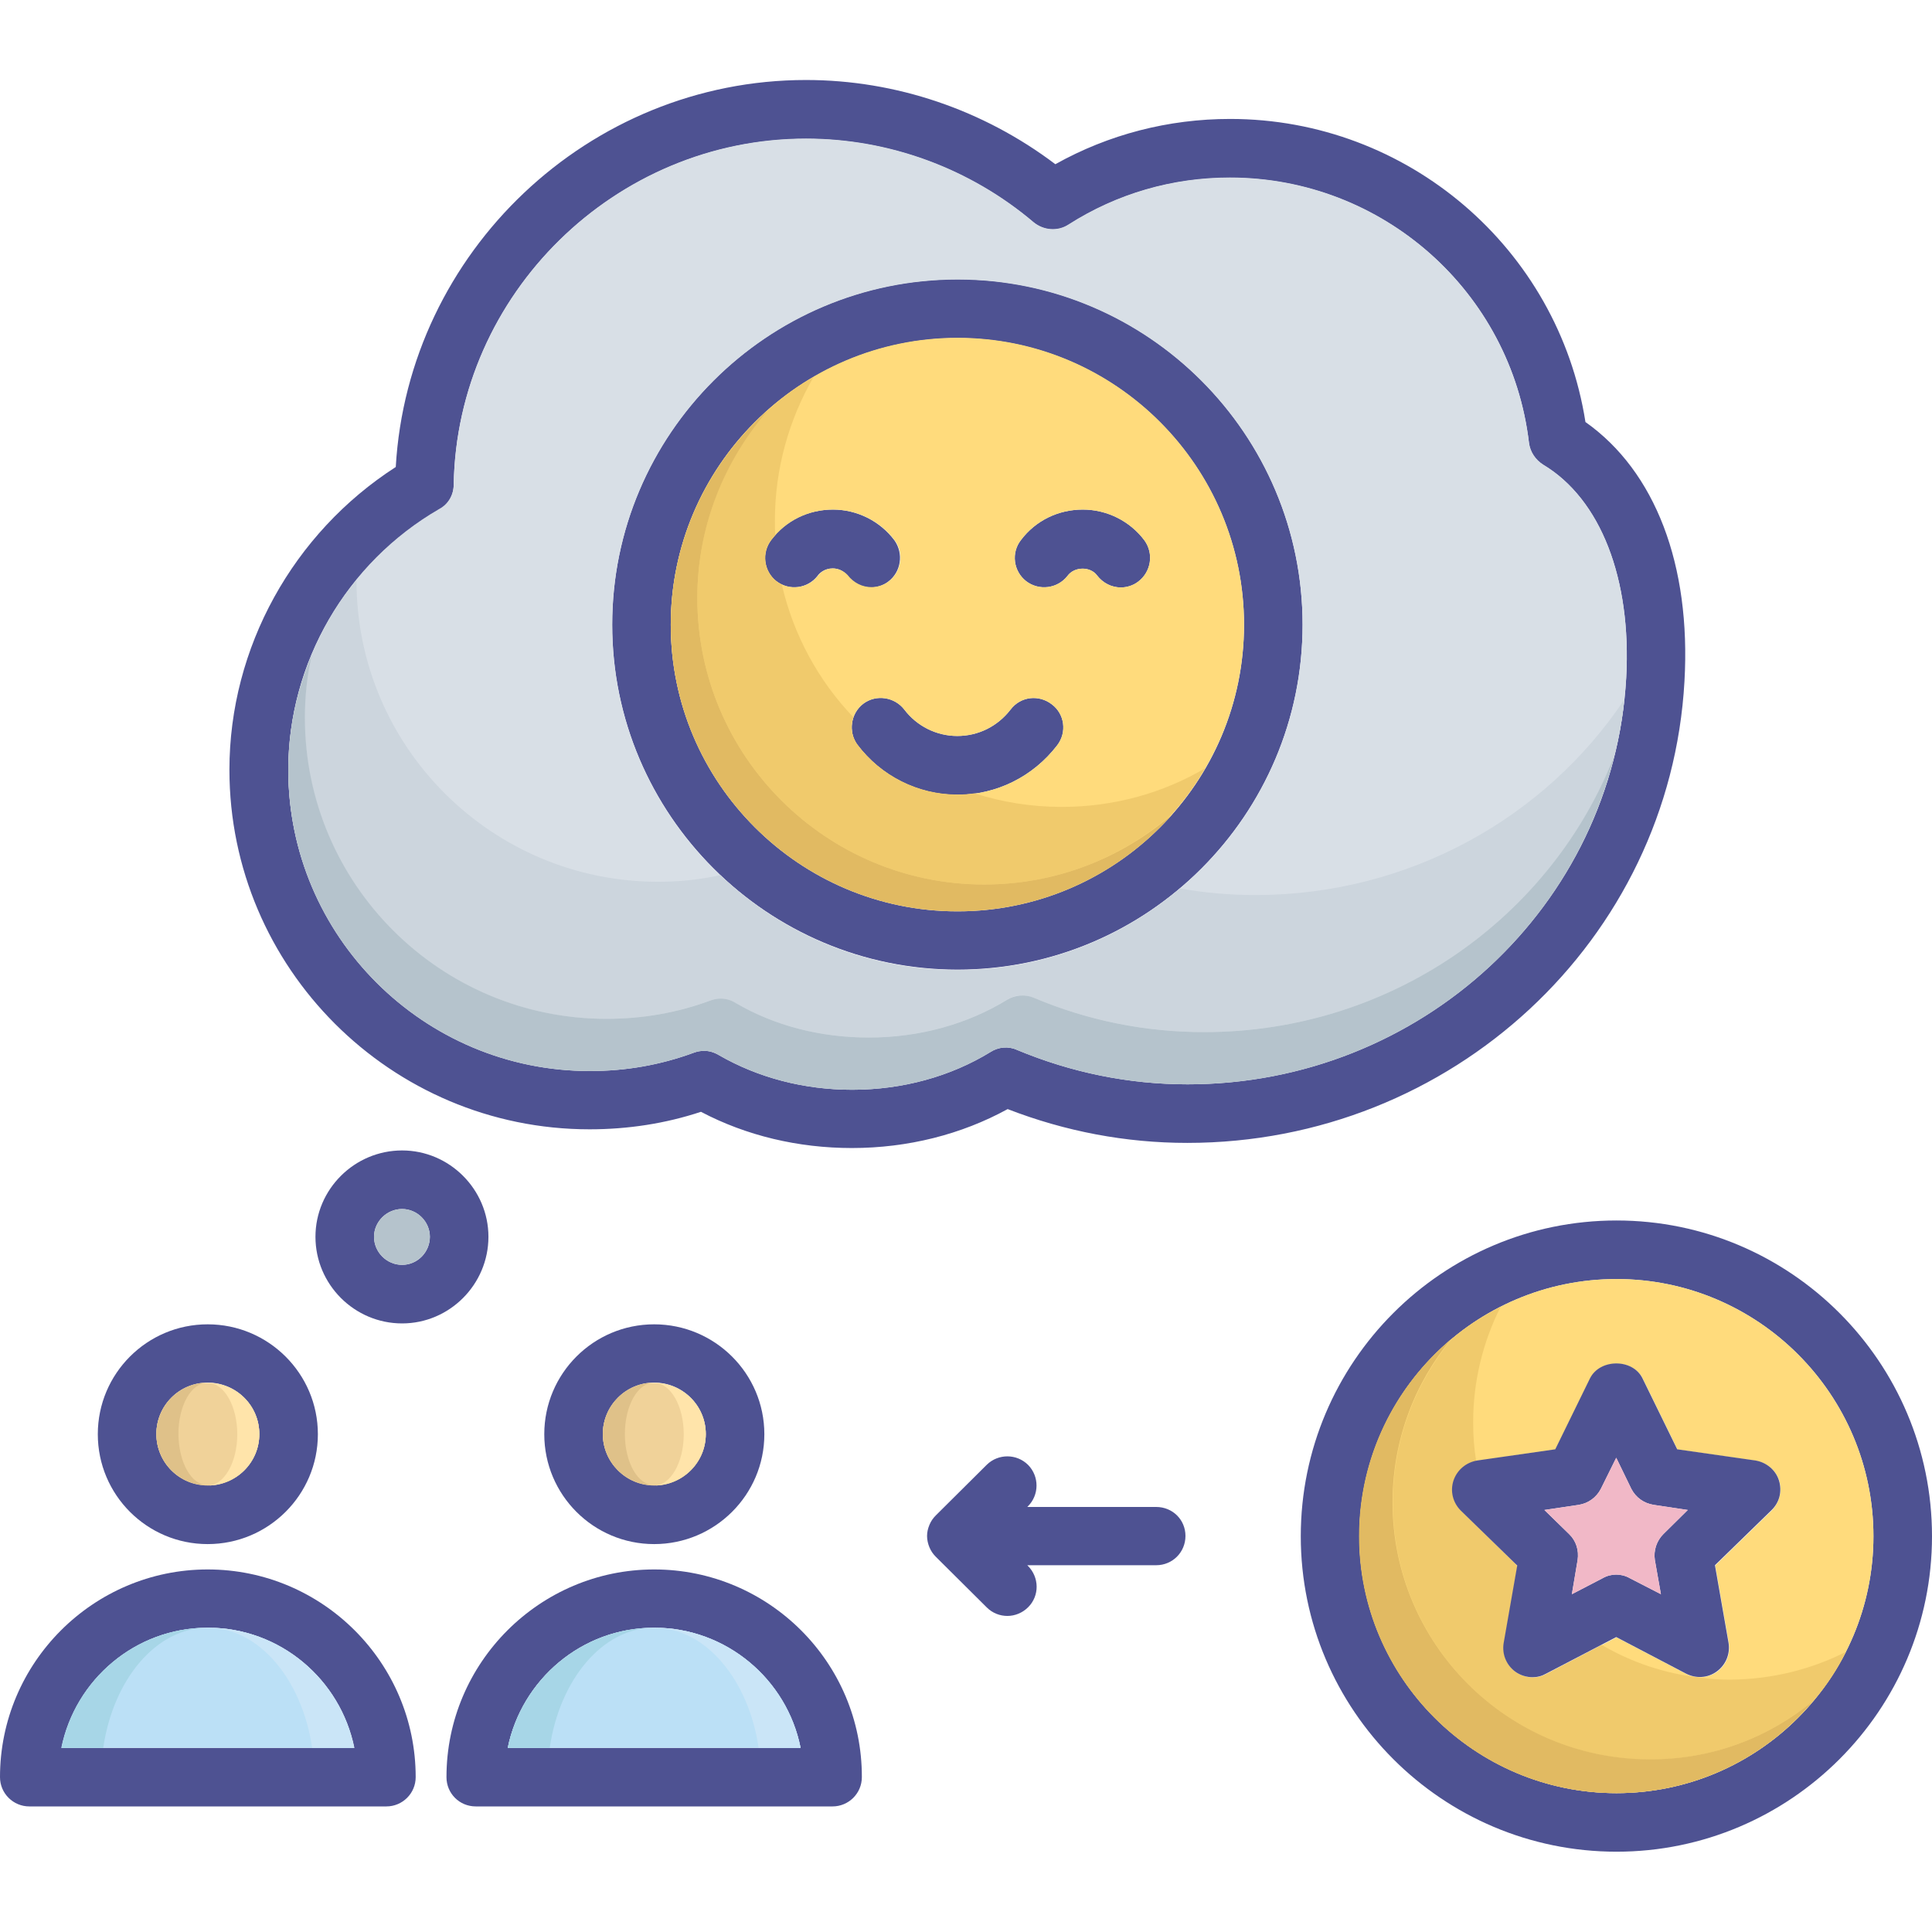 <svg xmlns="http://www.w3.org/2000/svg" enable-background="new 0 0 64 64" viewBox="0 0 64 64"><path fill="#4e5292" d="M6.88,43.87c-2.01,0-3.64,1.63-3.64,3.64c0,2.01,1.63,3.64,3.64,3.64c2.01,0,3.65-1.63,3.65-3.64
		C10.53,45.5,8.89,43.87,6.88,43.87z M6.88,49.2c-0.94,0-1.7-0.76-1.7-1.7c0-0.94,0.76-1.7,1.7-1.7c0.94,0,1.71,0.76,1.71,1.7
		C8.59,48.45,7.83,49.2,6.88,49.2z"/><path fill="#f0d299" d="M8.59,47.51c0,0.94-0.77,1.7-1.71,1.7c-0.94,0-1.7-0.76-1.7-1.7c0-0.94,0.76-1.7,1.7-1.7
		C7.83,45.81,8.59,46.56,8.59,47.51z"/><path fill="#ffe4aa" d="M8.59,47.51c0,0.94-0.77,1.7-1.71,1.7c0.54,0,0.98-0.76,0.98-1.7c0-0.94-0.44-1.7-0.98-1.7
		C7.83,45.81,8.59,46.56,8.59,47.51z"/><path fill="#dfc189" d="M6.88,49.2c-0.94,0-1.7-0.76-1.7-1.7c0-0.94,0.76-1.7,1.7-1.7c-0.54,0-0.97,0.76-0.97,1.7
		C5.92,48.45,6.34,49.2,6.88,49.2z"/><path fill="#4e5292" d="M6.88,51.99C3.09,51.99,0,55.08,0,58.87c0,0.54,0.44,0.97,0.97,0.97H12.8c0.53,0,0.97-0.43,0.97-0.97
		C13.77,55.08,10.68,51.99,6.88,51.99z M2.04,57.9c0.46-2.26,2.45-3.98,4.85-3.98c2.4,0,4.39,1.72,4.85,3.98H2.04z"/><path fill="#bbe0f6" d="M11.73,57.9h-9.7c0.46-2.26,2.45-3.98,4.85-3.98C9.28,53.92,11.28,55.64,11.73,57.9z"/><path fill="#cae5f7" d="M11.73,57.9h-1.39c-0.33-2.26-1.76-3.98-3.46-3.98C9.28,53.92,11.28,55.64,11.73,57.9z"/><path fill="#a7d6e7" d="M6.88,53.92c-1.71,0-3.13,1.72-3.46,3.98H2.04C2.49,55.64,4.49,53.92,6.88,53.92z"/><path fill="#4e5292" d="M21.67,43.87c-2.01,0-3.64,1.63-3.64,3.64c0,2.01,1.63,3.64,3.64,3.64c2.01,0,3.65-1.63,3.65-3.64
		C25.32,45.5,23.68,43.87,21.67,43.87z M21.67,49.2c-0.93,0-1.7-0.76-1.7-1.7c0-0.94,0.77-1.7,1.7-1.7c0.94,0,1.71,0.76,1.71,1.7
		C23.38,48.45,22.61,49.2,21.67,49.2z"/><path fill="#f0d299" d="M23.38,47.51c0,0.94-0.77,1.7-1.71,1.7c-0.93,0-1.7-0.76-1.7-1.7c0-0.94,0.77-1.7,1.7-1.7
		C22.61,45.81,23.38,46.56,23.38,47.51z"/><path fill="#4e5292" d="M21.67,51.99c-3.79,0-6.88,3.09-6.88,6.88c0,0.54,0.43,0.97,0.97,0.97h11.82c0.53,0,0.97-0.43,0.97-0.97
		C28.56,55.08,25.47,51.99,21.67,51.99z M16.82,57.9c0.46-2.26,2.45-3.98,4.85-3.98c2.4,0,4.4,1.72,4.85,3.98H16.82z"/><path fill="#bbe0f6" d="M26.52,57.9h-9.7c0.46-2.26,2.45-3.98,4.85-3.98C24.07,53.92,26.08,55.64,26.52,57.9z"/><path fill="#4e5292" d="M53.55,40.43c-5.77,0-10.46,4.69-10.46,10.46c0,5.76,4.69,10.45,10.46,10.45c5.76,0,10.45-4.69,10.45-10.45
		C64,45.12,59.31,40.43,53.55,40.43z M53.55,59.4c-4.7,0-8.52-3.82-8.52-8.51c0-4.7,3.82-8.52,8.52-8.52c4.69,0,8.51,3.82,8.51,8.52
		C62.06,55.58,58.24,59.4,53.55,59.4z"/><path fill="#ffdb7c" d="M53.55,42.37c-4.7,0-8.52,3.82-8.52,8.52c0,4.69,3.82,8.51,8.52,8.51c4.69,0,8.51-3.82,8.51-8.51
		C62.06,46.19,58.24,42.37,53.55,42.37z M58.69,50.04l-1.87,1.82l0.45,2.57c0.06,0.37-0.09,0.73-0.39,0.95
		c-0.3,0.21-0.69,0.24-1.02,0.07l-2.31-1.21l-2.32,1.21c-0.14,0.08-0.29,0.12-0.45,0.12c-0.2,0-0.4-0.07-0.57-0.18
		c-0.3-0.22-0.45-0.58-0.39-0.95l0.45-2.57l-1.87-1.82c-0.26-0.26-0.36-0.64-0.24-1c0.12-0.35,0.42-0.6,0.79-0.66l2.58-0.37
		l1.15-2.35c0.33-0.66,1.42-0.66,1.74,0l1.15,2.35l2.59,0.37c0.36,0.06,0.67,0.31,0.78,0.66C59.04,49.4,58.95,49.77,58.69,50.04z"/><path fill="#f0ca6c" d="M61.15,54.72c-0.28,0.57-0.63,1.1-1.04,1.58c-0.01,0.02-0.03,0.03-0.04,0.04c-1.47,1.21-3.36,1.95-5.41,1.95
		c-4.7,0-8.52-3.82-8.52-8.51c0-2.07,0.73-3.95,1.95-5.42c0.01-0.01,0.02-0.03,0.04-0.04c0.48-0.4,1.02-0.75,1.58-1.03
		c-0.58,1.15-0.91,2.45-0.91,3.83c0,0.44,0.03,0.86,0.1,1.28c-0.35,0.06-0.63,0.31-0.74,0.64c-0.12,0.36-0.02,0.74,0.24,1l1.78,1.75
		c0.03,0.04,0.06,0.08,0.08,0.12l-0.44,2.53c-0.06,0.37,0.09,0.73,0.39,0.95c0.17,0.12,0.37,0.18,0.57,0.18
		c0.16,0,0.31-0.04,0.45-0.12l1.83-0.96c0.97,0.57,2.08,0.95,3.25,1.08c0.33,0.05,0.67,0.07,1.01,0.07
		C58.7,55.63,60,55.3,61.15,54.72z"/><path fill="#e1ba62" d="M60.07,56.34c-1.55,1.87-3.91,3.06-6.53,3.06c-4.7,0-8.52-3.82-8.52-8.51c0-2.63,1.19-4.97,3.06-6.54
		c-1.22,1.47-1.95,3.36-1.95,5.42c0,4.69,3.82,8.51,8.52,8.51C56.72,58.29,58.6,57.55,60.07,56.34z"/><path fill="#4e5292" d="M31.72,9.25c-6.3,0-11.44,5.13-11.44,11.44c0,6.3,5.14,11.43,11.44,11.43S43.15,27,43.15,20.69
		C43.15,14.38,38.02,9.25,31.72,9.25z M31.72,30.19c-5.24,0-9.5-4.26-9.5-9.49c0-5.24,4.27-9.5,9.5-9.5c5.24,0,9.49,4.27,9.49,9.5
		C41.21,25.93,36.96,30.19,31.72,30.19z"/><path fill="#4e5292" d="M29.42 19.27c-.17.13-.38.19-.57.19-.3 0-.59-.14-.79-.4-.11-.15-.29-.23-.48-.23-.27 0-.44.16-.5.25-.33.42-.94.5-1.37.17-.42-.33-.49-.94-.17-1.36.49-.65 1.24-1.01 2.05-1.01.8 0 1.56.38 2.04 1.02C29.94 18.34 29.85 18.95 29.42 19.27zM37.7 19.27c-.17.13-.38.19-.57.19-.3 0-.59-.14-.79-.4-.22-.3-.75-.3-.98.02-.33.42-.94.5-1.37.17-.42-.33-.5-.94-.17-1.36.49-.65 1.24-1.01 2.05-1.01.8 0 1.56.38 2.04 1.02C38.23 18.34 38.13 18.95 37.7 19.27zM35.02 24.69c-.8 1.04-2.01 1.64-3.31 1.64s-2.53-.62-3.31-1.66c-.31-.43-.22-1.04.2-1.36.43-.32 1.04-.22 1.36.2.41.54 1.06.87 1.75.87.7 0 1.34-.32 1.77-.88.33-.43.93-.5 1.36-.17C35.27 23.65 35.35 24.26 35.02 24.69z"/><path fill="#4e5292" d="M52.52,13.98c-0.9-5.75-5.89-10.04-11.77-10.04c-2.04,0-4.02,0.51-5.79,1.5c-2.38-1.8-5.28-2.79-8.26-2.79
		c-7.2,0-13.18,5.7-13.59,12.82C9.71,17.66,7.6,21.45,7.6,25.5c0,6.56,5.35,11.91,11.93,11.91c1.27,0,2.51-0.19,3.69-0.58
		c1.5,0.79,3.22,1.2,5,1.2c1.85,0,3.63-0.45,5.16-1.29c1.91,0.74,3.91,1.12,5.95,1.12c8.76,0,15.99-6.72,16.47-15.29
		C56.02,18.71,54.83,15.61,52.52,13.98z M53.87,22.46c-0.42,7.54-6.8,13.46-14.53,13.46c-1.95,0-3.85-0.39-5.65-1.14
		c-0.28-0.13-0.62-0.1-0.88,0.07c-1.32,0.81-2.91,1.25-4.58,1.25c-1.6,0-3.12-0.4-4.42-1.15c-0.15-0.09-0.32-0.14-0.48-0.14
		c-0.12,0-0.23,0.02-0.34,0.06c-1.11,0.41-2.26,0.61-3.45,0.61c-5.51,0-9.99-4.47-9.99-9.97c0-3.54,1.92-6.85,5-8.63
		c0.3-0.16,0.48-0.48,0.48-0.82C15.14,9.74,20.37,4.6,26.7,4.6c2.76,0,5.44,0.99,7.54,2.77c0.33,0.27,0.8,0.31,1.15,0.08
		c1.61-1.03,3.45-1.56,5.35-1.56c5.06,0,9.32,3.77,9.91,8.79c0.04,0.3,0.21,0.56,0.47,0.72C53.02,16.53,54.05,19.17,53.87,22.46z"/><path fill="#d8dfe6" d="M51.12,15.39c-0.25-0.16-0.43-0.42-0.47-0.72c-0.59-5.01-4.85-8.79-9.91-8.79c-1.9,0-3.74,0.53-5.35,1.56
		c-0.36,0.23-0.82,0.19-1.15-0.08c-2.1-1.78-4.78-2.77-7.54-2.77c-6.32,0-11.56,5.14-11.67,11.45c0,0.35-0.18,0.66-0.48,0.82
		c-3.08,1.78-5,5.09-5,8.63c0,5.5,4.48,9.97,9.99,9.97c1.19,0,2.35-0.2,3.45-0.61c0.11-0.04,0.22-0.06,0.34-0.06
		c0.16,0,0.34,0.05,0.48,0.14c1.3,0.76,2.82,1.15,4.42,1.15c1.67,0,3.26-0.44,4.58-1.25c0.26-0.16,0.6-0.19,0.88-0.07
		c1.8,0.76,3.7,1.14,5.65,1.14c7.73,0,14.11-5.92,14.53-13.46C54.05,19.17,53.02,16.53,51.12,15.39z M31.72,32.13
		c-6.3,0-11.44-5.13-11.44-11.43c0-6.31,5.14-11.44,11.44-11.44s11.43,5.13,11.43,11.44C43.15,27,38.02,32.13,31.72,32.13z"/><path fill="#ccd5dd" d="M53.81,23.17c-0.07,0.63-0.17,1.25-0.33,1.85c-2.08,5.38-7.41,9.17-13.6,9.17c-1.95,0-3.85-0.39-5.65-1.14
		c-0.28-0.13-0.62-0.1-0.88,0.07c-1.32,0.81-2.91,1.25-4.58,1.25c-1.6,0-3.12-0.4-4.42-1.15c-0.15-0.09-0.32-0.14-0.48-0.14
		c-0.12,0-0.23,0.02-0.34,0.06c-1.11,0.41-2.26,0.61-3.45,0.61c-5.51,0-9.99-4.47-9.99-9.97c0-0.71,0.08-1.41,0.23-2.08
		c0.37-0.89,0.87-1.74,1.49-2.48c0,0.01,0,0.01,0,0.02c0,5.5,4.48,9.97,9.99,9.97c0.7,0,1.39-0.07,2.06-0.22
		c2.06,1.96,4.82,3.15,7.86,3.15c2.8,0,5.38-1.02,7.37-2.71c0.82,0.15,1.67,0.22,2.52,0.22C46.7,29.64,51.21,27.07,53.81,23.17z"/><path fill="#b5c3cc" d="M53.48,25.02c-1.53,6.28-7.31,10.9-14.14,10.9c-1.95,0-3.85-0.39-5.65-1.14c-0.28-0.13-0.62-0.1-0.88,0.07
		c-1.32,0.81-2.91,1.25-4.58,1.25c-1.6,0-3.12-0.4-4.42-1.15c-0.15-0.09-0.32-0.14-0.48-0.14c-0.12,0-0.23,0.02-0.34,0.06
		c-1.11,0.41-2.26,0.61-3.45,0.61c-5.51,0-9.99-4.47-9.99-9.97c0-1.32,0.27-2.62,0.78-3.81c-0.16,0.68-0.23,1.38-0.23,2.08
		c0,5.5,4.48,9.97,9.99,9.97c1.19,0,2.35-0.2,3.45-0.61c0.11-0.04,0.22-0.06,0.34-0.06c0.16,0,0.34,0.05,0.48,0.14
		c1.3,0.76,2.82,1.15,4.42,1.15c1.67,0,3.26-0.44,4.58-1.25c0.26-0.16,0.6-0.19,0.88-0.07c1.8,0.76,3.7,1.14,5.65,1.14
		C46.07,34.19,51.39,30.4,53.48,25.02z"/><path fill="#ffdb7c" d="M31.72,11.19c-5.24,0-9.5,4.27-9.5,9.5c0,5.24,4.27,9.49,9.5,9.49c5.24,0,9.49-4.26,9.49-9.49
		C41.21,15.46,36.96,11.19,31.72,11.19z M27.59,18.83c-0.27,0-0.44,0.16-0.5,0.25c-0.33,0.42-0.94,0.5-1.37,0.17
		c-0.42-0.33-0.49-0.94-0.17-1.36c0.49-0.65,1.24-1.01,2.05-1.01c0.8,0,1.56,0.38,2.04,1.02c0.32,0.43,0.22,1.04-0.2,1.36
		c-0.17,0.13-0.38,0.19-0.57,0.19c-0.3,0-0.59-0.14-0.79-0.4C27.96,18.92,27.77,18.83,27.59,18.83z M35.02,24.69
		c-0.8,1.04-2.01,1.64-3.31,1.64s-2.53-0.62-3.31-1.66c-0.31-0.43-0.22-1.04,0.2-1.36c0.43-0.32,1.04-0.22,1.36,0.2
		c0.41,0.54,1.06,0.87,1.75,0.87c0.7,0,1.34-0.32,1.77-0.88c0.33-0.43,0.93-0.5,1.36-0.17C35.27,23.65,35.35,24.26,35.02,24.69z
		 M37.7,19.27c-0.17,0.13-0.38,0.19-0.57,0.19c-0.3,0-0.59-0.14-0.79-0.4c-0.22-0.3-0.75-0.3-0.98,0.02
		c-0.33,0.42-0.94,0.5-1.37,0.17c-0.42-0.33-0.5-0.94-0.17-1.36c0.49-0.65,1.24-1.01,2.05-1.01c0.8,0,1.56,0.38,2.04,1.02
		C38.23,18.34,38.13,18.95,37.7,19.27z"/><path fill="#f0ca6c" d="M39.92,25.45c-0.3,0.53-0.67,1.03-1.07,1.49C37.19,28.41,35,29.3,32.6,29.3c-5.24,0-9.5-4.26-9.5-9.49
		c0-2.4,0.89-4.58,2.37-6.25c0.46-0.41,0.95-0.77,1.48-1.07c-0.81,1.4-1.28,3.03-1.28,4.75c0,0.16,0,0.33,0.01,0.48
		c0,0.01,0,0.01,0,0.01c-0.05,0.06-0.1,0.11-0.14,0.16c-0.32,0.42-0.24,1.03,0.17,1.36c0.06,0.05,0.13,0.09,0.19,0.12
		c0.39,1.68,1.22,3.19,2.37,4.39c-0.11,0.29-0.07,0.63,0.13,0.9c0.78,1.04,2.01,1.66,3.31,1.66c0.19,0,0.39-0.01,0.57-0.04
		c0.91,0.29,1.88,0.45,2.89,0.45C36.9,26.73,38.53,26.27,39.92,25.45z"/><path fill="#e1ba62" d="M38.86,26.95c-1.74,1.99-4.3,3.24-7.14,3.24c-5.24,0-9.5-4.26-9.5-9.49c0-2.84,1.26-5.4,3.25-7.14
		c-1.47,1.68-2.37,3.86-2.37,6.25c0,5.24,4.27,9.49,9.5,9.49C35,29.3,37.19,28.41,38.86,26.95z"/><path fill="#4e5292" d="M38.3 49.92h-4.27l.02-.02c.38-.38.38-.99.01-1.37-.38-.38-.99-.38-1.37-.01l-1.69 1.68c0 0 0 0 0 0-.09.09-.16.19-.21.31-.05.12-.08.24-.08.37 0 .13.03.26.08.38.05.12.12.22.21.31 0 0 0 0 0 0l1.69 1.68c.19.19.44.28.68.28.25 0 .5-.1.69-.29.38-.38.37-.99-.01-1.37l-.02-.02h4.27c.54 0 .97-.43.97-.97S38.84 49.92 38.3 49.92zM58.93 49.04c-.11-.35-.42-.6-.78-.66l-2.59-.37-1.15-2.35C54.09 45 53 45 52.67 45.66l-1.15 2.35-2.58.37c-.37.06-.67.31-.79.66-.12.36-.02.74.24 1l1.87 1.82-.45 2.57c-.06.37.09.73.39.95.17.12.37.18.57.18.16 0 .31-.04.45-.12l2.32-1.21 2.31 1.21c.33.17.72.15 1.02-.07.3-.22.45-.58.39-.95l-.45-2.57 1.87-1.82C58.95 49.77 59.04 49.4 58.93 49.04zM55.1 50.82c-.22.22-.33.54-.28.86l.2 1.13-1.03-.53c-.28-.16-.62-.16-.9 0l-1.02.53.19-1.13c.05-.32-.05-.64-.28-.86l-.82-.8 1.14-.17c.31-.05.58-.24.73-.53l.51-1.03.5 1.03c.15.29.42.48.74.53l1.13.17L55.1 50.82z"/><path fill="#f1b8c7" d="M55.1,50.82c-0.22,0.22-0.33,0.54-0.28,0.86l0.2,1.13l-1.03-0.53c-0.28-0.16-0.62-0.16-0.9,0l-1.02,0.53
		l0.19-1.13c0.05-0.32-0.05-0.64-0.28-0.86l-0.82-0.8l1.14-0.17c0.31-0.05,0.58-0.24,0.73-0.53l0.51-1.03l0.5,1.03
		c0.15,0.29,0.42,0.48,0.74,0.53l1.13,0.17L55.1,50.82z"/><path fill="#4e5292" d="M13.32,38.11c-1.58,0-2.87,1.29-2.87,2.86c0,1.58,1.29,2.87,2.87,2.87c1.57,0,2.86-1.29,2.86-2.87
		C16.18,39.4,14.89,38.11,13.32,38.11z M13.32,41.9c-0.51,0-0.93-0.42-0.93-0.93c0-0.5,0.42-0.92,0.93-0.92
		c0.5,0,0.92,0.42,0.92,0.92C14.24,41.48,13.83,41.9,13.32,41.9z"/><path fill="#b5c3cc" d="M14.24,40.97c0,0.51-0.42,0.93-0.92,0.93c-0.51,0-0.93-0.42-0.93-0.93c0-0.5,0.42-0.92,0.93-0.92
		C13.83,40.05,14.24,40.47,14.24,40.97z"/><path fill="#ffe4aa" d="M23.38,47.51c0,0.94-0.77,1.7-1.71,1.7c0.54,0,0.98-0.76,0.98-1.7c0-0.94-0.44-1.7-0.98-1.7
			C22.61,45.81,23.38,46.56,23.38,47.51z"/><path fill="#dfc189" d="M21.67,49.2c-0.94,0-1.7-0.76-1.7-1.7c0-0.94,0.76-1.7,1.7-1.7c-0.54,0-0.97,0.76-0.97,1.7
			C20.7,48.45,21.13,49.2,21.67,49.2z"/><path fill="#cae5f7" d="M26.52,57.9h-1.39c-0.33-2.26-1.76-3.98-3.46-3.98C24.07,53.92,26.07,55.64,26.52,57.9z"/><path fill="#a7d6e7" d="M21.67,53.92c-1.71,0-3.13,1.72-3.46,3.98h-1.39C17.28,55.64,19.28,53.92,21.67,53.92z"/></svg>